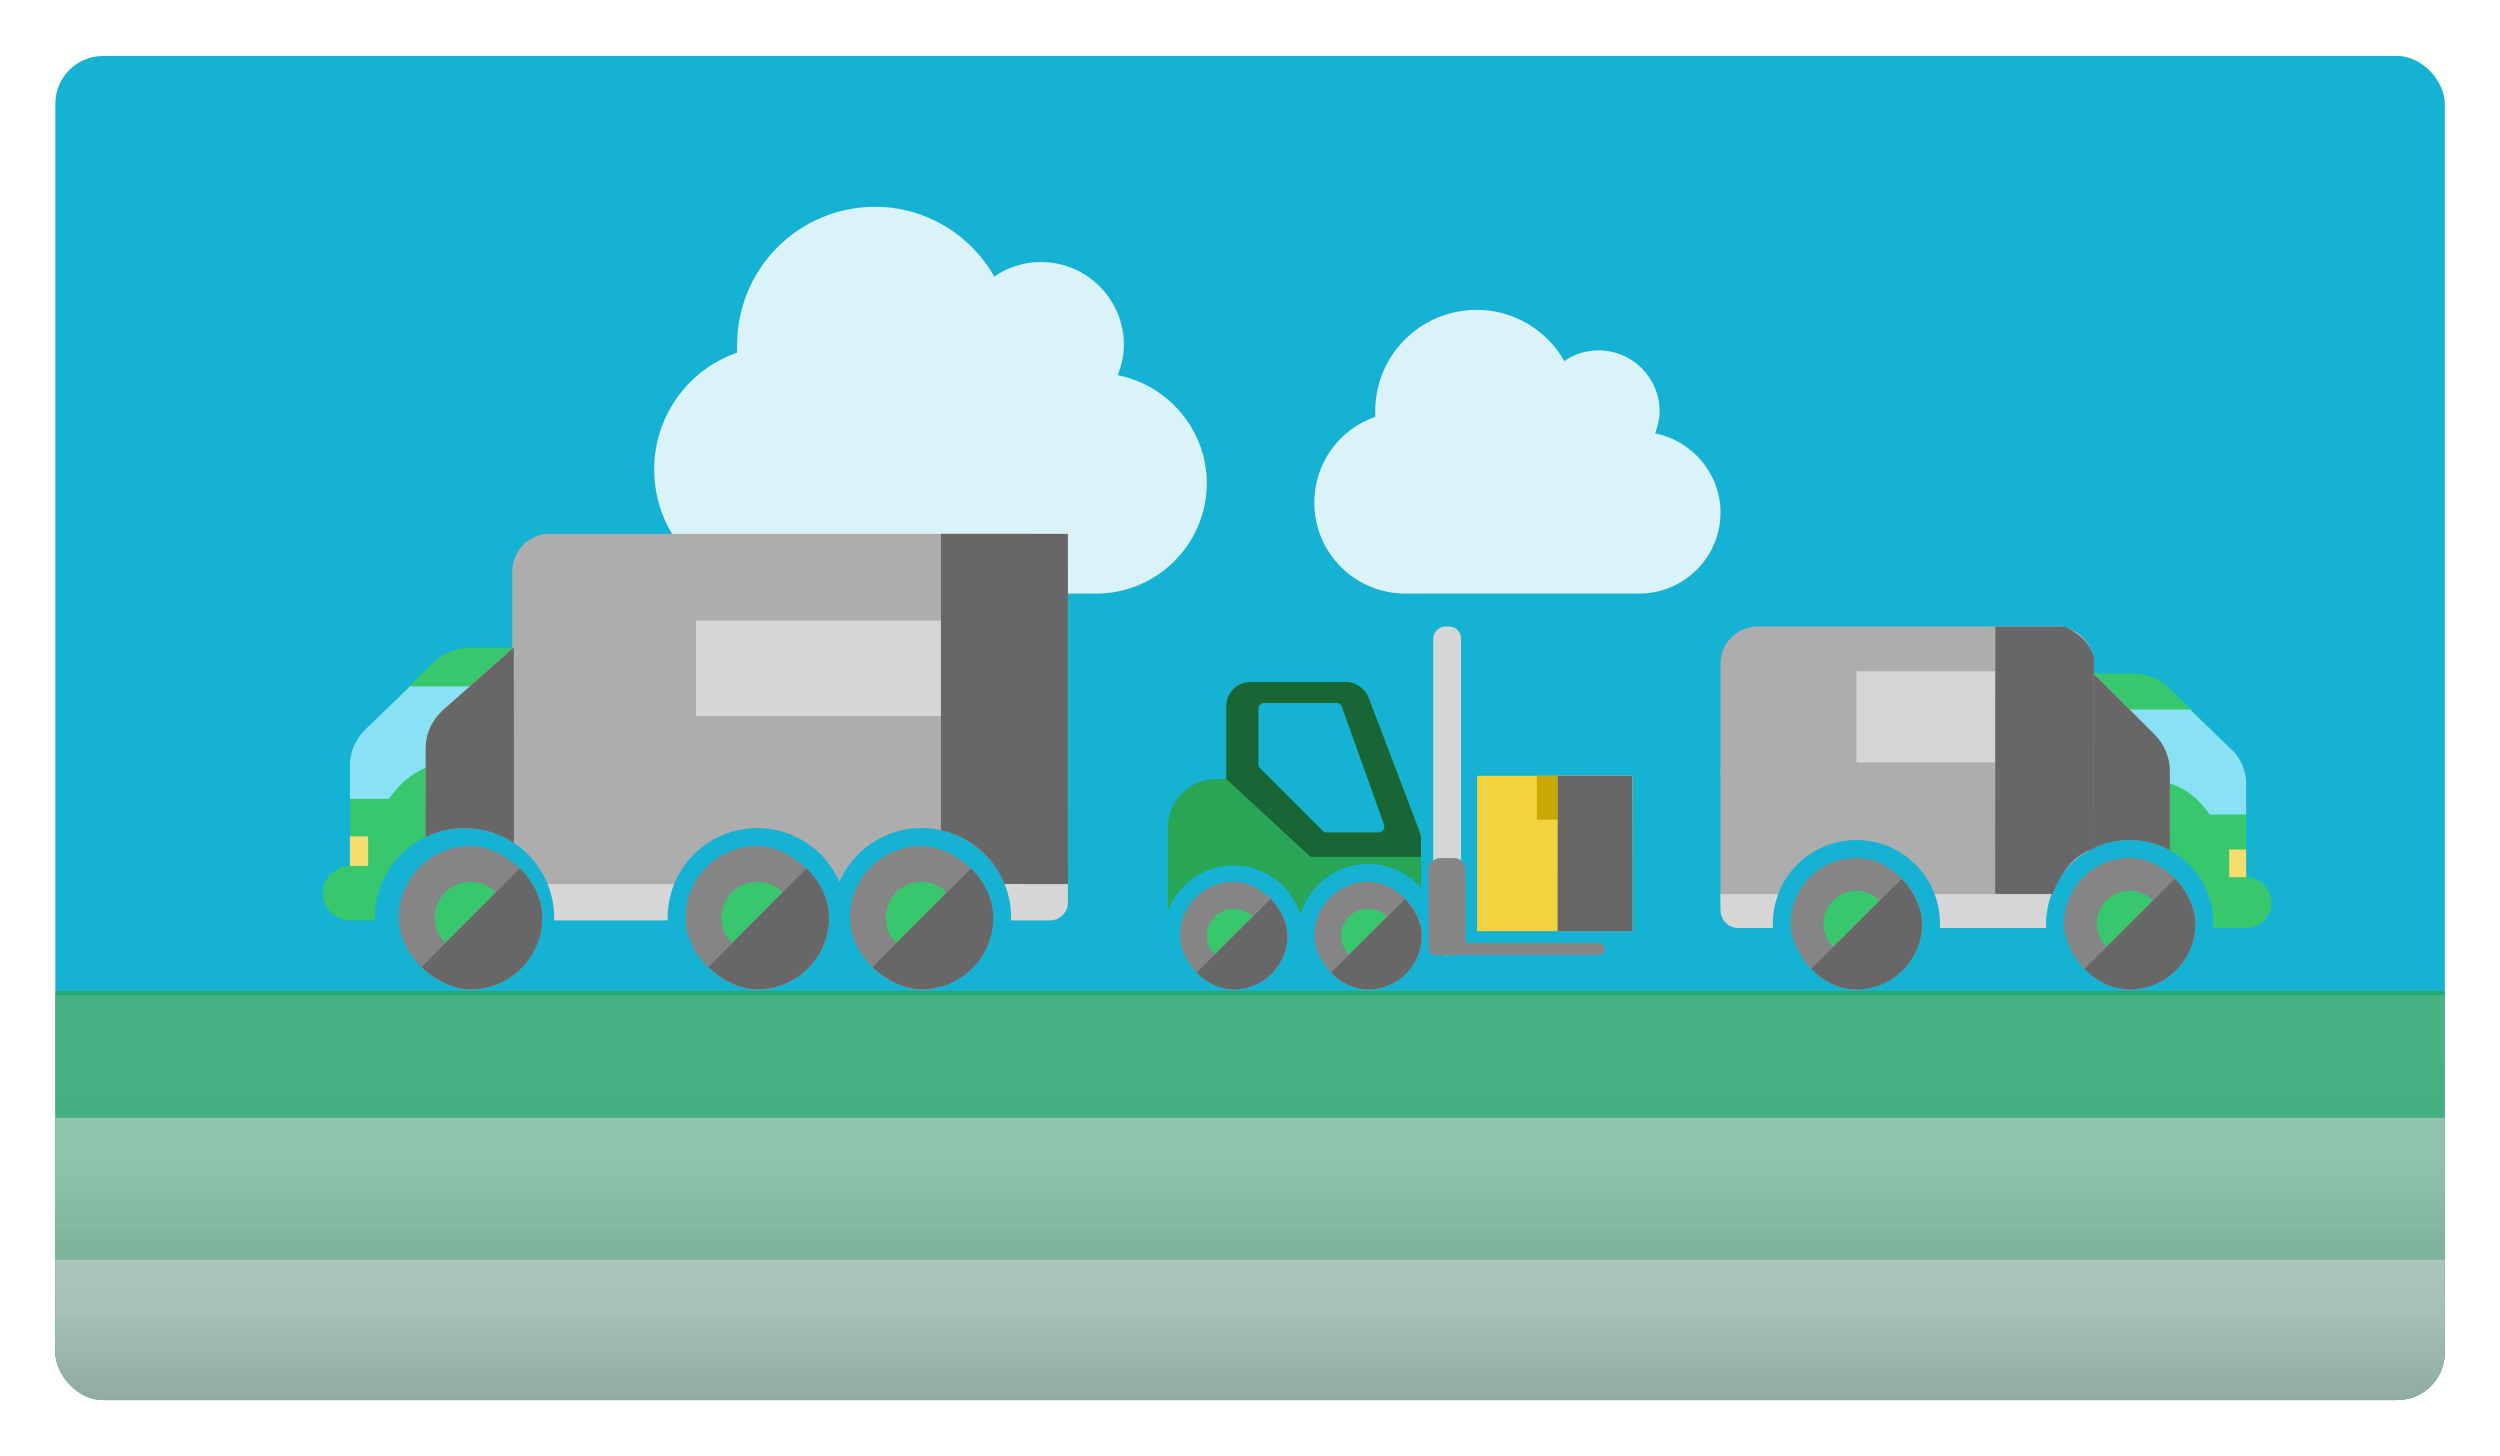 <svg width="1674" height="975" viewBox="0 0 1674 975" fill="none" xmlns="http://www.w3.org/2000/svg">
<g filter="url(#filter0_d_785_2319)">
<g clip-path="url(#clip0_785_2319)">
<rect x="42" y="35" width="1600" height="900" rx="32" fill="#16B2D4"/>
<path opacity="0.84" d="M443 311.75C443 275.906 466.125 244.688 498.5 233.703C498.5 231.969 498.5 230.234 498.5 228.5C498.5 177.625 539.547 136 591 136C625.109 136 655.172 155.078 670.781 182.828C679.453 176.469 690.438 173 702 173C732.641 173 757.5 197.859 757.5 228.5C757.5 236.016 755.766 242.375 753.453 248.734C787.562 255.672 813 285.734 813 321C813 362.047 779.469 395 739 395H526.25C480 395 443 358 443 311.75Z" fill="white"/>
<path opacity="0.84" d="M885 333.929C885 307.634 902 284.732 925.8 276.674C925.8 275.402 925.8 274.129 925.8 272.857C925.8 235.536 955.975 205 993.8 205C1018.88 205 1040.98 218.996 1052.45 239.353C1058.83 234.688 1066.9 232.143 1075.4 232.143C1097.93 232.143 1116.2 250.379 1116.2 272.857C1116.2 278.371 1114.93 283.036 1113.23 287.701C1138.3 292.79 1157 314.844 1157 340.714C1157 370.826 1132.35 395 1102.6 395H946.2C912.2 395 885 367.857 885 333.929Z" fill="white"/>
<path d="M906.331 454.215C912.847 454.215 918.957 458.679 921.4 464.767L955.204 553.644C956.019 555.673 956.426 557.296 956.426 559.325V592.114C947.81 582.24 935.134 576 921 576C899.584 576 881.515 590.324 875.848 609.913C869.863 590.838 852.049 577 831 577C810.868 577 793.695 589.658 787 607.449V551.614C787 533.758 801.255 519.147 819.582 519.147H826.099V470.448C826.099 461.52 833.022 454.215 842.389 454.215H906.331ZM851.509 468.171C849.3 468.171 847.509 469.962 847.509 472.171V509.156C847.509 510.217 847.931 511.235 848.682 511.985L890.556 553.836C891.306 554.586 892.323 555.006 893.384 555.006H927.941C930.708 555.006 932.639 552.265 931.708 549.66L903.536 470.825C902.967 469.234 901.46 468.171 899.77 468.171H851.509Z" fill="#28A656"/>
<rect x="964.631" y="637.19" width="220.19" height="18.618" rx="8" transform="rotate(-90 964.631 637.19)" fill="#D6D6D6"/>
<path d="M978.352 572.063C982.77 572.064 986.352 575.645 986.352 580.063V629H1075.53C1077.74 629 1079.53 630.791 1079.53 633C1079.53 635.209 1077.74 637 1075.53 637H980.083C979.525 637.123 978.946 637.189 978.352 637.189H969.527C968.933 637.189 968.354 637.123 967.796 637H965.527C963.318 637 961.527 635.209 961.527 633C961.527 632.443 961.641 631.912 961.847 631.43C961.64 630.719 961.527 629.967 961.527 629.189V580.063C961.527 575.645 965.109 572.063 969.527 572.063H978.352Z" fill="#858585"/>
<g clip-path="url(#clip1_785_2319)">
<rect x="885" y="588" width="72" height="72" rx="36" fill="#858585"/>
<circle cx="921" cy="624" r="18" fill="#39C76D"/>
<g style="mix-blend-mode:overlay">
<path d="M957 660V588L885 660H957Z" fill="url(#paint0_linear_785_2319)"/>
<path d="M957 660V588L885 660H957Z" fill="#676767"/>
</g>
</g>
<g clip-path="url(#clip2_785_2319)">
<rect x="795" y="588" width="72" height="72" rx="36" fill="#858585"/>
<circle cx="831" cy="624" r="18" fill="#39C76D"/>
<g style="mix-blend-mode:overlay">
<path d="M867 660V588L795 660H867Z" fill="url(#paint1_linear_785_2319)"/>
<path d="M867 660V588L795 660H867Z" fill="#676767"/>
</g>
</g>
<path d="M906.331 454.215C912.847 454.215 918.957 458.679 921.4 464.767L955.204 553.644C956.019 555.673 956.426 557.296 956.426 559.325V571.288H882.418L826.099 519.147V470.448C826.099 461.52 833.022 454.215 842.39 454.215H906.331ZM851.509 468.171C849.3 468.171 847.509 469.962 847.509 472.171V509.156C847.509 510.217 847.931 511.235 848.682 511.985L890.556 553.836C891.306 554.586 892.323 555.006 893.384 555.006H927.941C930.708 555.006 932.639 552.265 931.708 549.66L903.536 470.825C902.967 469.234 901.46 468.171 899.77 468.171H851.509Z" fill="#186635"/>
<rect x="994" y="517" width="104" height="104" fill="#F1D33D"/>
<rect x="1034" y="517" width="24" height="29.333" fill="#C8A802"/>
<g style="mix-blend-mode:overlay">
<rect x="1048" y="517" width="50" height="104" fill="url(#paint2_linear_785_2319)"/>
<rect x="1048" y="517" width="50" height="104" fill="#676767"/>
</g>
<path d="M348 380C348 366.193 359.193 355 373 355H695C708.807 355 720 366.193 720 380V548H348V380Z" fill="#ADADAD"/>
<path d="M349 561.883C359.235 568.636 367.28 578.44 371.838 590H456.162C464.937 567.747 486.629 552 512 552C536.598 552 557.739 566.802 567.001 587.984C576.263 566.802 597.402 552 622 552C647.371 552 669.063 567.747 677.838 590H720V384H349V561.883Z" fill="#ADADAD"/>
<path d="M320.268 431.249C310.569 431.249 300.87 435.243 294.024 442.09L250.096 486.024C243.25 492.871 239.256 502.571 239.256 512.271V577.316C229.557 577.317 221 585.875 221 595.574C221 605.844 229.557 613.833 239.256 613.833H256.028C256.01 613.224 256 612.613 256 612C256 578.863 282.863 552 316 552C328.102 552 339.367 555.584 348.793 561.747V431.249H320.268Z" fill="#39C76D"/>
<path d="M249.519 486.037C242.962 492.348 239.256 501.056 239.256 510.157V532.431H265.377C266.626 530.587 267.986 528.826 269.45 527.157C279.192 515.065 294.119 507.325 310.856 507.325C317.809 507.325 330.537 507.325 330.537 507.325V457.115H279.572L249.519 486.037Z" fill="#89E1F5"/>
<rect width="12.171" height="19.78" transform="matrix(-1 0 0 1 251.427 557.536)" fill="#F4DE70"/>
<g clip-path="url(#clip3_785_2319)">
<rect width="96" height="96" rx="48" transform="matrix(0 1 1 0 464 564)" fill="#858585"/>
<circle cx="24" cy="24" r="24" transform="matrix(0 1 1 0 488 588)" fill="#39C76D"/>
<g style="mix-blend-mode:overlay">
<path d="M560 660H464L560 564V660Z" fill="url(#paint3_linear_785_2319)"/>
<path d="M560 660H464L560 564V660Z" fill="#676767"/>
</g>
</g>
<g clip-path="url(#clip4_785_2319)">
<rect width="96" height="96" rx="48" transform="matrix(0 1 1 0 574 564)" fill="#858585"/>
<circle cx="24" cy="24" r="24" transform="matrix(0 1 1 0 598 588)" fill="#39C76D"/>
<g style="mix-blend-mode:overlay">
<path d="M670 660H574L670 564V660Z" fill="url(#paint4_linear_785_2319)"/>
<path d="M670 660H574L670 564V660Z" fill="#676767"/>
</g>
</g>
<g clip-path="url(#clip5_785_2319)">
<rect width="96" height="96" rx="48" transform="matrix(0 1 1 0 272 564)" fill="#858585"/>
<circle cx="24" cy="24" r="24" transform="matrix(0 1 1 0 296 588)" fill="#39C76D"/>
<g style="mix-blend-mode:overlay">
<path d="M368 660H272L368 564V660Z" fill="url(#paint5_linear_785_2319)"/>
<path d="M368 660H272L368 564V660Z" fill="#676767"/>
</g>
</g>
<rect width="200" height="64" transform="matrix(-1 0 0 1 671 413)" fill="#D6D6D6"/>
<g style="mix-blend-mode:overlay">
<path d="M635 553.412C654.427 557.704 670.317 571.411 677.64 589.504L720 591V355H635V553.412Z" fill="url(#paint6_linear_785_2319)"/>
<path d="M635 553.412C654.427 557.704 670.317 571.411 677.64 589.504L720 591V355H635V553.412Z" fill="#676767"/>
</g>
<path d="M677.633 589.488C680.448 596.44 682 604.039 682 612C682 612.613 681.99 613.224 681.972 613.833H708C714.627 613.833 720 608.46 720 601.833V589.488H677.633ZM371.633 589.488C374.448 596.44 376 604.039 376 612C376 612.613 375.99 613.224 375.972 613.833H452.028C452.01 613.224 452 612.613 452 612C452 604.039 453.552 596.44 456.367 589.488H371.633Z" fill="#D6D6D6"/>
<g style="mix-blend-mode:overlay">
<path d="M301.677 472.953C294.302 479.491 290 488.754 290 498.017V557.91C297.866 554.122 306.685 552 316 552C328.191 552 339.533 555.636 349 561.883V431L301.677 472.953Z" fill="url(#paint7_linear_785_2319)"/>
<path d="M301.677 472.953C294.302 479.491 290 488.754 290 498.017V557.91C297.866 554.122 306.685 552 316 552C328.191 552 339.533 555.636 349 561.883V431L301.677 472.953Z" fill="#676767"/>
</g>
<path d="M1433.4 448.465C1442.44 448.465 1451.49 452.195 1457.88 458.588L1498.86 499.612C1505.24 506.006 1508.97 515.063 1508.97 524.12V584.858C1518.02 584.859 1526 592.85 1526 601.907C1526 611.497 1518.02 618.957 1508.97 618.957H1486.92C1486.97 617.978 1487 616.992 1487 616C1487 585.072 1461.93 560 1431 560C1422.33 560 1414.11 561.972 1406.78 565.492V448.465H1433.4Z" fill="#39C76D"/>
<path d="M1157 442C1157 428.193 1168.19 417 1182 417H1382C1395.81 417 1407 428.193 1407 442V516H1157V442Z" fill="#ADADAD"/>
<path d="M1499.4 499.625C1505.51 505.517 1508.97 513.649 1508.97 522.147V542.946H1484.6C1483.44 541.224 1482.17 539.58 1480.8 538.021C1471.71 526.73 1457.79 519.503 1442.18 519.503C1435.69 519.503 1423.82 519.503 1423.82 519.503V472.618H1471.36L1499.4 499.625Z" fill="#89E1F5"/>
<rect x="1497.62" y="566.388" width="11.354" height="18.47" fill="#F4DE70"/>
<rect width="134" height="61" transform="matrix(-1 0 0 1 1382 447)" fill="#D6D6D6"/>
<g clip-path="url(#clip6_785_2319)">
<rect x="1204" y="572" width="88" height="88" rx="44" fill="#858585"/>
<circle cx="1248" cy="616" r="22" fill="#39C76D"/>
<g style="mix-blend-mode:overlay">
<path d="M1292 660V572L1204 660H1292Z" fill="url(#paint8_linear_785_2319)"/>
<path d="M1292 660V572L1204 660H1292Z" fill="#676767"/>
</g>
</g>
<g clip-path="url(#clip7_785_2319)">
<rect x="1387" y="572" width="88" height="88" rx="44" fill="#858585"/>
<circle cx="1431" cy="616" r="22" fill="#39C76D"/>
<g style="mix-blend-mode:overlay">
<path d="M1475 660V572L1387 660H1475Z" fill="url(#paint9_linear_785_2319)"/>
<path d="M1475 660V572L1387 660H1475Z" fill="#676767"/>
</g>
</g>
<path d="M1407 565.39C1389.5 573.701 1377 590.817 1375.22 611.012C1368.07 602.484 1355.4 596.816 1340.96 596.816C1324.46 596.816 1310.27 604.222 1303.99 614.838C1303.37 584.446 1278.54 560 1248 560C1217.07 560 1192 585.072 1192 616H1168.74C1166.16 611.577 1162.09 607.753 1157 604.89V512H1407V565.39Z" fill="#ADADAD"/>
<path d="M1195.59 596.224C1193.27 602.373 1192 609.038 1192 616C1192 616.992 1192.03 617.977 1192.08 618.956H1169C1162.37 618.956 1157 613.583 1157 606.956V596.224H1195.59ZM1378.59 596.224C1376.27 602.373 1375 609.038 1375 616C1375 616.992 1375.03 617.977 1375.08 618.956H1303.92C1303.97 617.977 1304 616.992 1304 616C1304 609.038 1302.73 602.373 1300.41 596.224H1378.59Z" fill="#D6D6D6"/>
<g style="mix-blend-mode:overlay">
<path d="M1447.76 489.489C1454.15 495.883 1457.88 504.941 1457.88 513.998V566.859C1449.9 562.487 1440.74 560 1431 560C1422.33 560 1414.11 561.972 1406.78 565.492V448.465L1447.76 489.489Z" fill="url(#paint10_linear_785_2319)"/>
<path d="M1447.76 489.489C1454.15 495.883 1457.88 504.941 1457.88 513.998V566.859C1449.9 562.487 1440.74 560 1431 560C1422.33 560 1414.11 561.972 1406.78 565.492V448.465L1447.76 489.489Z" fill="#676767"/>
</g>
<g style="mix-blend-mode:overlay">
<path d="M1387.03 417C1389.86 418.028 1392.5 419.528 1394.85 421.414C1400.66 425.175 1405.02 430.773 1407 437.316V565.812C1397.93 568.316 1390.15 575.092 1385.07 584.368C1382.7 587.86 1380.82 591.779 1379.55 596H1341V417H1387.03Z" fill="url(#paint11_linear_785_2319)"/>
<path d="M1387.03 417C1389.86 418.028 1392.5 419.528 1394.85 421.414C1400.66 425.175 1405.02 430.773 1407 437.316V565.812C1397.93 568.316 1390.15 575.092 1385.07 584.368C1382.7 587.86 1380.82 591.779 1379.55 596H1341V417H1387.03Z" fill="#676767"/>
</g>
<rect opacity="0.8" x="8" y="661" width="1646" height="275" fill="#28A656"/>
<g style="mix-blend-mode:color-burn">
<rect x="8" y="664" width="1645" height="274" fill="url(#paint12_linear_785_2319)" fill-opacity="0.2"/>
</g>
<g style="mix-blend-mode:color-burn">
<rect x="9" y="746" width="1645" height="274" fill="url(#paint13_linear_785_2319)" fill-opacity="0.5"/>
</g>
<g style="mix-blend-mode:color-burn">
<rect x="9" y="841" width="1645" height="274" fill="url(#paint14_linear_785_2319)" fill-opacity="0.5"/>
</g>
</g>
</g>
<defs>
<filter id="filter0_d_785_2319" x="0.333" y="0.753" width="1673.44" height="973.44" filterUnits="userSpaceOnUse" color-interpolation-filters="sRGB">
<feFlood flood-opacity="0" result="BackgroundImageFix"/>
<feColorMatrix in="SourceAlpha" type="matrix" values="0 0 0 0 0 0 0 0 0 0 0 0 0 0 0 0 0 0 127 0" result="hardAlpha"/>
<feOffset dx="-4.947" dy="2.473"/>
<feGaussianBlur stdDeviation="18.36"/>
<feComposite in2="hardAlpha" operator="out"/>
<feColorMatrix type="matrix" values="0 0 0 0 0 0 0 0 0 0 0 0 0 0 0 0 0 0 0.1 0"/>
<feBlend mode="normal" in2="BackgroundImageFix" result="effect1_dropShadow_785_2319"/>
<feBlend mode="normal" in="SourceGraphic" in2="effect1_dropShadow_785_2319" result="shape"/>
</filter>
<linearGradient id="paint0_linear_785_2319" x1="925.313" y1="571.747" x2="925.313" y2="682.554" gradientUnits="userSpaceOnUse">
<stop stop-color="#D9D9D9"/>
<stop offset="1" stop-color="#737373"/>
</linearGradient>
<linearGradient id="paint1_linear_785_2319" x1="835.313" y1="571.747" x2="835.313" y2="682.554" gradientUnits="userSpaceOnUse">
<stop stop-color="#D9D9D9"/>
<stop offset="1" stop-color="#737373"/>
</linearGradient>
<linearGradient id="paint2_linear_785_2319" x1="1075.99" y1="493.523" x2="1075.99" y2="653.578" gradientUnits="userSpaceOnUse">
<stop stop-color="#D9D9D9"/>
<stop offset="1" stop-color="#737373"/>
</linearGradient>
<linearGradient id="paint3_linear_785_2319" x1="442.329" y1="617.75" x2="590.072" y2="617.75" gradientUnits="userSpaceOnUse">
<stop stop-color="#D9D9D9"/>
<stop offset="1" stop-color="#737373"/>
</linearGradient>
<linearGradient id="paint4_linear_785_2319" x1="552.329" y1="617.75" x2="700.072" y2="617.75" gradientUnits="userSpaceOnUse">
<stop stop-color="#D9D9D9"/>
<stop offset="1" stop-color="#737373"/>
</linearGradient>
<linearGradient id="paint5_linear_785_2319" x1="250.329" y1="617.75" x2="398.072" y2="617.75" gradientUnits="userSpaceOnUse">
<stop stop-color="#D9D9D9"/>
<stop offset="1" stop-color="#737373"/>
</linearGradient>
<linearGradient id="paint6_linear_785_2319" x1="682.591" y1="301.726" x2="682.591" y2="664.927" gradientUnits="userSpaceOnUse">
<stop stop-color="#D9D9D9"/>
<stop offset="1" stop-color="#737373"/>
</linearGradient>
<linearGradient id="paint7_linear_785_2319" x1="315.966" y1="393.979" x2="315.966" y2="646.373" gradientUnits="userSpaceOnUse">
<stop stop-color="#D9D9D9"/>
<stop offset="1" stop-color="#737373"/>
</linearGradient>
<linearGradient id="paint8_linear_785_2319" x1="1253.27" y1="552.135" x2="1253.27" y2="687.566" gradientUnits="userSpaceOnUse">
<stop stop-color="#D9D9D9"/>
<stop offset="1" stop-color="#737373"/>
</linearGradient>
<linearGradient id="paint9_linear_785_2319" x1="1436.27" y1="552.135" x2="1436.27" y2="687.566" gradientUnits="userSpaceOnUse">
<stop stop-color="#D9D9D9"/>
<stop offset="1" stop-color="#737373"/>
</linearGradient>
<linearGradient id="paint10_linear_785_2319" x1="1435.39" y1="412.264" x2="1435.39" y2="659.069" gradientUnits="userSpaceOnUse">
<stop stop-color="#D9D9D9"/>
<stop offset="1" stop-color="#737373"/>
</linearGradient>
<linearGradient id="paint11_linear_785_2319" x1="1378.45" y1="377.044" x2="1378.45" y2="649.445" gradientUnits="userSpaceOnUse">
<stop stop-color="#D9D9D9"/>
<stop offset="1" stop-color="#737373"/>
</linearGradient>
<linearGradient id="paint12_linear_785_2319" x1="962.688" y1="697.381" x2="962.688" y2="925.83" gradientUnits="userSpaceOnUse">
<stop stop-color="#D9D9D9"/>
<stop offset="1" stop-color="#737373"/>
</linearGradient>
<linearGradient id="paint13_linear_785_2319" x1="963.688" y1="779.381" x2="963.688" y2="1007.83" gradientUnits="userSpaceOnUse">
<stop stop-color="#D9D9D9"/>
<stop offset="1" stop-color="#737373"/>
</linearGradient>
<linearGradient id="paint14_linear_785_2319" x1="963.688" y1="874.381" x2="963.688" y2="1102.83" gradientUnits="userSpaceOnUse">
<stop stop-color="#D9D9D9"/>
<stop offset="1" stop-color="#737373"/>
</linearGradient>
<clipPath id="clip0_785_2319">
<rect x="42" y="35" width="1600" height="900" rx="32" fill="white"/>
</clipPath>
<clipPath id="clip1_785_2319">
<rect x="885" y="588" width="72" height="72" rx="36" fill="white"/>
</clipPath>
<clipPath id="clip2_785_2319">
<rect x="795" y="588" width="72" height="72" rx="36" fill="white"/>
</clipPath>
<clipPath id="clip3_785_2319">
<rect width="96" height="96" rx="48" transform="matrix(0 1 1 0 464 564)" fill="white"/>
</clipPath>
<clipPath id="clip4_785_2319">
<rect width="96" height="96" rx="48" transform="matrix(0 1 1 0 574 564)" fill="white"/>
</clipPath>
<clipPath id="clip5_785_2319">
<rect width="96" height="96" rx="48" transform="matrix(0 1 1 0 272 564)" fill="white"/>
</clipPath>
<clipPath id="clip6_785_2319">
<rect x="1204" y="572" width="88" height="88" rx="44" fill="white"/>
</clipPath>
<clipPath id="clip7_785_2319">
<rect x="1387" y="572" width="88" height="88" rx="44" fill="white"/>
</clipPath>
</defs>
</svg>
